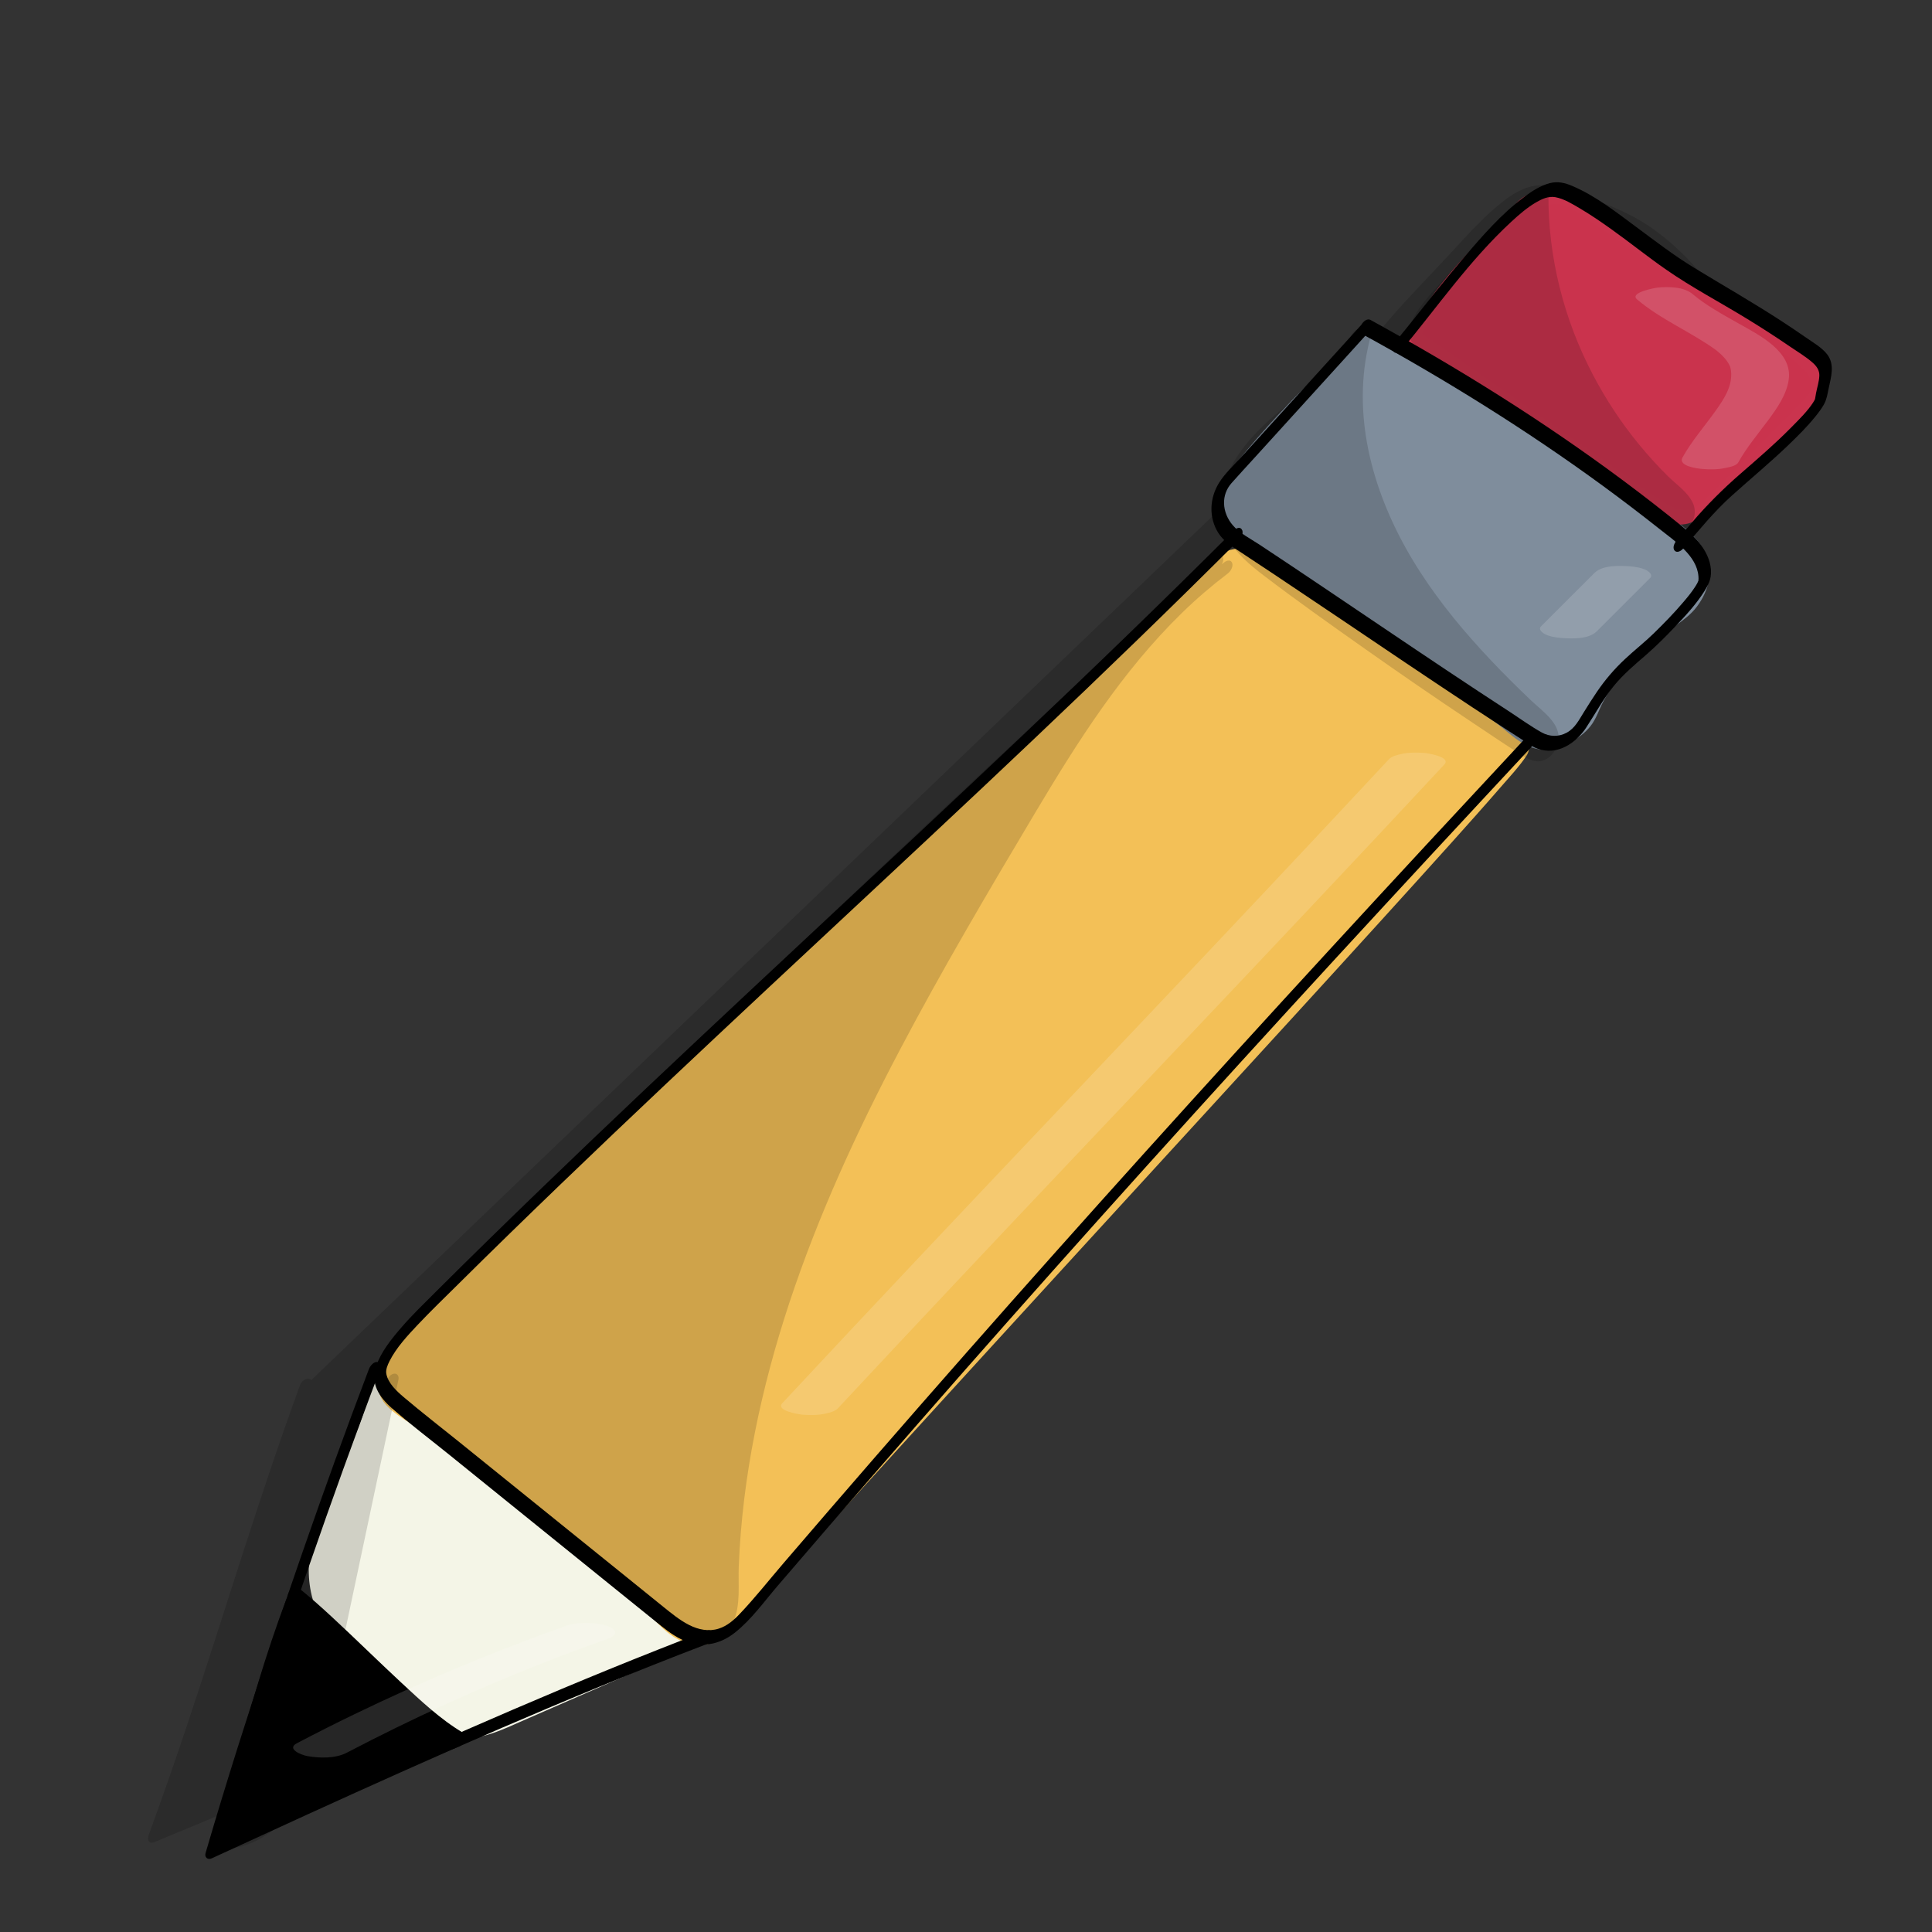 <?xml version="1.0" encoding="utf-8"?>
<!-- Generator: Adobe Adobe Illustrator 24.2.0, SVG Export Plug-In . SVG Version: 6.00 Build 0)  -->
<svg version="1.1" id="Ebene_1" xmlns="http://www.w3.org/2000/svg" xmlns:xlink="http://www.w3.org/1999/xlink" x="0px" y="0px"
	 viewBox="0 0 283.46 283.46" style="enable-background:new 0 0 283.46 283.46;" xml:space="preserve">
<rect x="0" y="0" width="283.46" height="283.46" fill="#333333" stroke="none"/>
<style type="text/css">
	.st0{opacity:0.161;}
	.st1{fill:#F4F5E7;}
	.st2{fill:#F3C057;}
	.st3{fill:#7F8D9C;}
	.st4{fill:#CA334D;}
	.st5{fill:#CA344E;}
	.st6{opacity:0.149;}
	.st7{fill:#FFFFFF;}
</style>
<g>
	<g id="Ebene_8">
		<g class="st0">
			<path d="M44.84,203.28c-8.02,21.84-13.59,42.53-22.21,66.01c29.9-12.23,61.68-27.13,86.14-47.29
				c16.25-13.39,29.33-29.72,42.83-45.55c28.62-33.55,59.63-65.32,92.76-95.05c-4.33-0.48-6-6.07-4.01-9.69
				c1.98-3.62,6.08-5.7,9.82-7.79s7.62-4.78,8.58-8.74c-6.1-9.17-12.17-19.74-22.9-23.8c-11.78-4.46-11.21-6.13-24.7,8.72
				c-1.39,1.53-8.9,9.31-10.78,12.34c-23.11,37.24-15.3,27.7-21.46,22.32"/>
			<g>
				<path d="M44.03,203.21c-6.14,16.74-11.17,33.8-16.84,50.68c-1.72,5.13-3.51,10.24-5.37,15.33c-0.23,0.63-0.03,1.39,0.82,1.05
					c17.4-7.12,34.59-14.77,50.94-23.82c16.34-9.04,31.8-19.51,45.09-32.23c13.79-13.19,25.5-28.07,37.88-42.38
					c12.83-14.83,26.13-29.3,39.88-43.4c13.78-14.14,28.01-27.89,42.67-41.24c1.83-1.66,3.66-3.32,5.5-4.97
					c0.39-0.35,1.21-1.77,0.19-1.91c-3.44-0.48-4.88-4.24-4.2-7.11c0.89-3.73,5.37-5.97,8.59-7.76c3.44-1.92,7.01-4.02,9.1-7.32
					c0.5-0.79,0.9-1.65,1.18-2.53c0.33-1.06-0.03-1.46-0.62-2.36c-1.07-1.63-2.14-3.27-3.22-4.89c-4.22-6.31-9.03-12.85-16.11-16.62
					c-2.69-1.43-5.71-2.49-8.6-3.53c-1.73-0.62-3.56-1.2-5.45-0.98c-1.96,0.23-3.66,1.31-5.12,2.48c-2.71,2.15-5.02,4.75-7.33,7.25
					c-4.06,4.4-8.39,8.68-12.04,13.39c-2.43,3.14-4.31,6.69-6.37,10.04c-1.83,2.99-3.65,5.98-5.47,8.96
					c-1.18,1.93-2.35,3.86-3.56,5.77c-0.42,0.66-0.83,1.31-1.27,1.95c-0.15,0.23-0.31,0.46-0.47,0.68
					c-0.07,0.11-0.15,0.21-0.23,0.32c0.2-0.27-0.05,0.06-0.09,0.12c-0.12,0.15-0.25,0.3-0.37,0.45c-0.05,0.06-0.1,0.11-0.15,0.16
					c-0.2,0.22,0.19-0.18-0.01,0.01c-0.22,0.21-0.06,0.03-0.05,0.06c0.01,0.07,0.08,0-0.04,0.01c0.2-0.03,0.1-0.05,0.13,0
					c-0.08-0.16-0.23-0.31-0.32-0.46c-0.06-0.11-0.12-0.23-0.28-0.58c-0.15-0.31-0.29-0.63-0.45-0.94c-0.36-0.73-0.77-1.43-1.3-2.07
					c-0.29-0.35-0.61-0.68-0.95-0.98c-0.85-0.75-2.27,1.18-1.58,1.79c0.56,0.5,1.05,1.06,1.46,1.67c0.37,0.55,0.64,1.08,0.83,1.49
					c0.31,0.65,0.6,1.82,1.37,2.15c1.18,0.49,2.32-1.11,2.87-1.84c1.76-2.34,3.22-4.88,4.73-7.35c3.15-5.15,6.28-10.3,9.44-15.44
					c1.47-2.39,2.9-4.66,4.74-6.82c1.75-2.04,3.58-4.03,5.41-6c3.6-3.86,6.99-8,11.02-11.5c1.21-1.05,2.57-2.14,4.2-2.54
					c1.37-0.33,2.79-0.07,4.11,0.33c2.02,0.61,3.96,1.46,5.91,2.22c3.05,1.18,5.84,2.62,8.36,4.63c5.29,4.2,9.06,9.85,12.66,15.32
					c0.9,1.37,1.79,2.74,2.7,4.1c-0.03-0.23-0.07-0.46-0.1-0.68c-0.94,3.54-4.56,5.78-7.71,7.55c-3.18,1.79-6.54,3.51-8.92,6.23
					c-2.01,2.29-3.04,5.1-2.46,8.05c0.5,2.56,2.26,4.86,5.15,5.26c0.06-0.64,0.13-1.27,0.19-1.91
					c-14.68,13.18-28.95,26.75-42.79,40.71c-13.82,13.94-27.19,28.25-40.11,42.92c-12.57,14.27-24.29,29.24-37.59,42.94
					c-12.93,13.32-27.83,24.47-44.14,33.98c-16.11,9.4-33.18,17.3-50.5,24.55c-2.12,0.89-4.25,1.77-6.37,2.64
					c0.27,0.35,0.55,0.7,0.82,1.05c6.24-17.03,11.41-34.36,17.15-51.53c1.62-4.85,3.3-9.68,5.06-14.48
					C46.19,201.86,44.46,202.05,44.03,203.21L44.03,203.21z"/>
			</g>
		</g>
	</g>
	<g id="Ebene_3">
		<g>
			<g>
				<path d="M41.83,236.8c-2.74,11.37-6.3,22.55-10.65,33.47c-0.24,0.6-0.01,1.43,0.82,1.05c10.9-5.01,21.8-10.02,32.7-15.03
					c0.51-0.23,1.31-1.37,0.77-1.87c-7.08-6.69-14.16-13.37-21.24-20.06c-0.82-0.77-2.26,1.15-1.58,1.79
					c7.08,6.69,14.16,13.37,21.24,20.06c0.26-0.62,0.51-1.25,0.77-1.87c-10.9,5.01-21.8,10.02-32.7,15.03
					c0.27,0.35,0.55,0.7,0.82,1.05c4.42-11.1,8.04-22.48,10.82-34.04c0.11-0.45-0.12-0.95-0.68-0.86
					C42.35,235.62,41.95,236.31,41.83,236.8L41.83,236.8z"/>
			</g>
		</g>
	</g>
	<g id="Ebene_4">
		<g>
			<path class="st1" d="M55.1,203.28c-0.75,5.74-3.99,10.89-6.35,16.23s-3.83,11.61-1.06,16.78c2.05,3.83,6.06,6.37,9.15,9.53
				c3.15,3.22,5.96,7.49,10.6,8.07c2.79,0.35,5.52-0.79,8.08-1.91c8.34-3.64,16.67-7.29,25.01-10.93
				c-16.01-10.9-30.9-23.21-44.42-36.72"/>
			<g>
				<path class="st1" d="M54.21,203.49c-0.89,6.44-4.81,11.94-7.09,17.96c-2.12,5.62-3,12.16,0.81,17.35
					c1.76,2.4,4.19,4.28,6.42,6.29c2.08,1.88,3.79,4.04,5.77,6c1.82,1.81,3.96,3.44,6.65,3.86c3.58,0.55,7.02-1.22,10.14-2.58
					c7.88-3.44,15.76-6.89,23.64-10.33c0.62-0.27,1.33-1.52,0.62-2c-12.45-8.48-24.23-17.8-35.2-27.9
					c-3.09-2.84-6.11-5.74-9.07-8.69c-0.79-0.79-2.24,1.13-1.58,1.79c10.58,10.56,21.98,20.41,34.11,29.41
					c3.43,2.55,6.92,5.03,10.46,7.44c0.21-0.67,0.41-1.34,0.62-2c-6.71,2.93-13.42,5.87-20.13,8.8c-1.67,0.73-3.35,1.47-5.02,2.2
					c-1.59,0.69-3.2,1.37-4.93,1.67c-2.96,0.51-5.57-0.62-7.7-2.47c-2.01-1.74-3.58-3.86-5.46-5.71c-2.05-2.03-4.4-3.78-6.37-5.88
					c-2.04-2.18-3.42-4.72-3.72-7.63c-0.31-2.94,0.29-5.9,1.27-8.69c2.29-6.53,6.59-12.37,7.54-19.29
					C56.21,201.53,54.35,202.47,54.21,203.49L54.21,203.49z"/>
			</g>
		</g>
	</g>
	<g id="Ebene_5">
		<g>
			<path class="st2" d="M178.11,82.79c-38.74,36.77-77.19,71.47-114.48,109.53c-2.25,2.3-7.43,7.7-7.23,10.81
				c0.21,3.31,6.73,5.44,9.24,7.78c10.81,10.08,18.2,14.83,30.56,25.18c1,0.83,5.87,8.29,12.35,1.03
				c34.6-38.73,115.12-125.3,114.94-126.97c-0.14-1.34-0.97-2.65-2.17-3.4c-11.02-6.87-20.4-16.98-32.22-23.35
				c-3.72-2.01-9.5-3.27-11.48,0.28"/>
			<g>
				<path class="st2" d="M177.86,81.96c-8.35,7.93-16.75,15.81-25.16,23.69c-8.3,7.78-16.61,15.54-24.9,23.33
					c-8.27,7.77-16.52,15.56-24.72,23.4c-8.26,7.91-16.47,15.87-24.58,23.91c-4.09,4.05-8.15,8.12-12.19,12.21
					c-2.93,2.97-5.98,5.9-8.4,9.27c-1.03,1.43-2.05,3.06-2.35,4.78c-0.27,1.55,0.31,2.9,1.49,4c1.33,1.26,2.99,2.17,4.58,3.11
					c0.78,0.46,1.56,0.91,2.3,1.43c0.85,0.59,1.57,1.33,2.33,2.02c6.8,6.22,14.17,11.83,21.42,17.59c2.07,1.64,4.12,3.3,6.15,4.98
					c1.04,0.86,1.92,1.71,2.84,2.66c1.95,2.02,4.67,3.7,7.69,2.72c3.37-1.1,5.52-4.29,7.73-6.74c1.92-2.14,3.84-4.27,5.77-6.4
					c4.37-4.84,8.75-9.67,13.14-14.49c4.81-5.29,9.64-10.57,14.46-15.85c5.06-5.53,10.12-11.06,15.18-16.59
					c5.01-5.47,10.01-10.93,15.02-16.4c4.76-5.19,9.51-10.39,14.26-15.58c4.21-4.61,8.43-9.23,12.63-13.86
					c3.47-3.82,6.93-7.64,10.38-11.48c2.45-2.73,4.89-5.46,7.29-8.23c1.27-1.46,2.64-2.92,3.72-4.52c1.03-1.52,0.06-3.46-1.22-4.61
					c-0.86-0.78-1.97-1.34-2.94-2c-1.03-0.69-2.05-1.41-3.05-2.14c-2.03-1.48-4.01-3.03-5.97-4.59c-3.96-3.17-7.85-6.41-11.97-9.41
					c-2.05-1.49-4.15-2.92-6.34-4.24c-1.87-1.13-3.77-2.23-5.89-2.88c-3.47-1.07-7.61-1.08-9.58,2.29
					c-0.21,0.36-0.48,1.11,0.03,1.38c0.49,0.27,1.09-0.32,1.3-0.67c0.8-1.36,2.56-1.59,4.09-1.49c1.91,0.13,3.76,0.73,5.44,1.55
					c4.38,2.13,8.37,5.07,12.18,7.98c3.96,3.02,7.75,6.22,11.67,9.28c1.89,1.48,3.82,2.93,5.8,4.3c1.85,1.28,4.46,2.34,5.03,4.61
					c0.09,0.37,0,0.46,0.09,0.12c0.05-0.19,0.12-0.35,0.06-0.21c0.11-0.26,0.18-0.3,0.04-0.1c-0.06,0.08-0.12,0.17-0.18,0.26
					c-0.1,0.16,0.24-0.31,0.07-0.1c-0.05,0.06-0.09,0.12-0.14,0.18c-0.52,0.67-1.06,1.32-1.61,1.97c-1.97,2.33-4,4.61-6.04,6.89
					c-3.03,3.4-6.08,6.78-9.14,10.16c-3.85,4.25-7.71,8.5-11.58,12.74c-4.46,4.89-8.93,9.78-13.41,14.67
					c-4.8,5.25-9.61,10.5-14.42,15.75c-4.96,5.42-9.92,10.83-14.88,16.25c-4.84,5.29-9.68,10.58-14.51,15.88
					c-4.52,4.95-9.03,9.91-13.53,14.87c-3.98,4.39-7.96,8.79-11.92,13.2c-0.87,0.97-1.73,1.93-2.6,2.9
					c-1.21,1.35-2.48,2.84-4.38,3.33c-2.74,0.71-5.05-1.22-6.69-3.03c-1.07-1.18-2.36-2.15-3.6-3.17c-1.93-1.58-3.87-3.14-5.83-4.69
					c-3.5-2.77-7.04-5.5-10.52-8.3c-3.64-2.93-7.18-5.96-10.6-9.11c-1.33-1.22-2.71-2.19-4.29-3.11c-1.54-0.9-3.23-1.78-4.47-3.03
					c-1.05-1.06-1.34-2.08-0.78-3.43c0.66-1.58,1.79-3,2.89-4.33c2.82-3.38,6.07-6.45,9.18-9.59c7.88-7.95,15.86-15.82,23.91-23.62
					c7.96-7.72,15.99-15.37,24.06-23c8.1-7.65,16.23-15.27,24.37-22.88c8.14-7.62,16.29-15.24,24.4-22.88
					c3.97-3.74,7.94-7.48,11.89-11.24c0.39-0.37,0.83-0.98,0.63-1.53C178.81,81.59,178.2,81.63,177.86,81.96L177.86,81.96z"/>
			</g>
		</g>
	</g>
	<g id="Ebene_6">
		<g>
			<path class="st3" d="M199.02,50.92c-6.49,5.55-12.42,11.68-17.68,18.27c-1.31,1.65-2.65,3.52-2.42,5.56
				c0.26,2.3,2.39,3.97,4.37,5.37c11.97,8.54,24.59,16.18,36.56,24.71c2.47,1.76,4.71,4.51,7.76,3.98c2.51-0.43,5.14-1.94,5.99-4.18
				c2.45-6.39,8.89-11.51,13.07-14.46c1.95-1.37,3.23-3.68,3.26-5.96c0.03-2.94-2.61-5.22-5.07-7.06
				c-14.08-10.54-29.07-20.02-44.79-28.31"/>
			<g>
				<path class="st3" d="M198.77,50.1c-5.11,4.38-9.9,9.1-14.27,14.13c-1.11,1.28-2.2,2.57-3.25,3.88
					c-0.99,1.23-1.96,2.47-2.61,3.89c-0.6,1.3-0.85,2.78-0.45,4.16c0.38,1.3,1.28,2.39,2.31,3.3c2.44,2.17,5.35,3.95,8.07,5.8
					c2.95,2.01,5.92,3.99,8.9,5.96c5.96,3.94,11.96,7.83,17.83,11.89c1.41,0.98,2.84,1.94,4.22,2.97c1.11,0.83,2.12,1.78,3.27,2.57
					c1,0.69,2.19,1.28,3.46,1.32c1.35,0.05,2.75-0.42,3.94-0.98c1.22-0.58,2.35-1.42,3.17-2.46c0.85-1.08,1.21-2.35,1.84-3.54
					c1.28-2.45,3.11-4.63,5.12-6.6c1.75-1.71,3.69-3.26,5.69-4.72c1.1-0.8,2.14-1.58,2.95-2.66c0.88-1.16,1.51-2.5,1.76-3.9
					c0.51-2.8-0.8-5.15-2.9-7.08c-2.33-2.14-5.06-3.94-7.64-5.8c-11.14-8-22.83-15.35-34.96-21.99c-1.49-0.82-3-1.62-4.5-2.42
					c-0.91-0.48-2.18,1.57-1.27,2.05c11.51,6.08,22.64,12.78,33.3,20.08c2.71,1.85,5.39,3.75,8.03,5.67
					c2.3,1.67,4.88,3.29,6.69,5.45c0.82,0.98,1.5,2.11,1.55,3.38c0.05,1.24-0.39,2.51-1.15,3.52c-0.69,0.92-1.67,1.53-2.6,2.21
					c-0.9,0.66-1.79,1.34-2.64,2.05c-4.06,3.34-7.78,7.31-9.72,12.09c-0.84,2.06-3.62,3.65-6,3.44c-2.49-0.22-4.37-2.48-6.2-3.83
					c-5.36-3.95-11.02-7.59-16.6-11.27c-5.66-3.73-11.33-7.43-16.88-11.29c-1.3-0.9-2.61-1.8-3.88-2.74
					c-1.09-0.81-2.16-1.69-2.88-2.83c-1.7-2.69,0.71-5.22,2.4-7.3c3.96-4.84,8.28-9.42,12.94-13.69c1.15-1.05,2.31-2.08,3.5-3.09
					c0.41-0.35,0.83-1,0.63-1.53C199.72,49.71,199.13,49.79,198.77,50.1L198.77,50.1z"/>
			</g>
		</g>
	</g>
	<g id="Ebene_7">
		<g>
			<path class="st4" d="M207.28,50.3c3.18-8.25,10.08-13.78,16.03-20.17c0.9-0.97,3.72-0.99,5.07-1.18c1.5-0.21,2.9,0.67,4.12,1.51
				c10.12,6.93,20.24,13.86,30.35,20.79c1.94,1.33,4.1,3.09,3.82,5.32c-0.16,1.34-1.2,2.43-2.18,3.42c-4.5,4.53-9,9.07-13.5,13.6
				c-1.04,1.05-2.21,2.16-3.72,2.34c-1.67,0.2-3.21-0.79-4.57-1.74c-11.83-8.26-23.66-16.52-35.49-24.79"/>
			<g>
				<path class="st5" d="M208.08,50.37c1.55-3.96,4.08-7.42,6.98-10.62c1.45-1.6,2.98-3.15,4.51-4.69c0.68-0.68,1.35-1.36,2.02-2.05
					c0.37-0.37,0.73-0.75,1.09-1.13c0.18-0.19,0.36-0.38,0.54-0.57c0.12-0.13,0.24-0.25,0.36-0.38c0.21-0.21,0.24-0.25,0.09-0.12
					c0.63-0.42,1.57-0.49,2.32-0.58c0.87-0.11,1.89-0.31,2.77-0.22c1.16,0.12,2.18,0.84,3.09,1.46c1.18,0.8,2.35,1.61,3.52,2.41
					c4.43,3.03,8.85,6.06,13.28,9.09c4.52,3.09,9.05,6.17,13.55,9.28c1.46,1.01,3.53,2.44,3.57,4.31c0.02,0.97-0.73,1.73-1.39,2.41
					c-0.95,0.98-1.92,1.94-2.89,2.91c-3.72,3.75-7.4,7.53-11.16,11.24c-0.67,0.66-1.41,1.36-2.37,1.62
					c-1.23,0.33-2.45-0.22-3.47-0.83c-2.29-1.37-4.41-3.04-6.59-4.55c-10.02-7-20.05-14-30.07-21c-0.8-0.56-2.13,1.46-1.27,2.05
					c9.62,6.72,19.24,13.43,28.86,20.15c2.36,1.65,4.7,3.34,7.09,4.95c2,1.34,4.26,2.09,6.49,0.73c1.02-0.62,1.85-1.46,2.67-2.29
					c0.99-1,1.98-2,2.98-3c2.02-2.04,4.04-4.07,6.07-6.11c1.03-1.04,2.06-2.08,3.09-3.11c0.92-0.92,1.88-1.82,2.64-2.86
					c1.34-1.86,1.56-4.06,0.15-5.94c-1.42-1.88-3.74-3.16-5.69-4.49c-2.39-1.64-4.79-3.28-7.18-4.92
					c-4.79-3.28-9.58-6.56-14.36-9.84c-2.38-1.63-4.7-3.4-7.18-4.89c-0.99-0.59-2.11-1.05-3.31-0.96c-0.92,0.07-1.85,0.17-2.77,0.3
					c-0.87,0.12-1.77,0.31-2.52,0.76c-0.93,0.56-1.63,1.55-2.37,2.31c-1.61,1.66-3.25,3.28-4.86,4.93
					c-3.23,3.33-6.31,6.87-8.44,10.93c-0.54,1.03-1.02,2.07-1.44,3.14c-0.15,0.39-0.21,1.07,0.37,1.15
					C207.4,51.47,207.93,50.78,208.08,50.37L208.08,50.37z"/>
			</g>
		</g>
	</g>
	<g id="Ebene_2_1_">
		<g>
			<g>
				<path d="M199.64,47.76c-4.66,5.14-9.33,10.27-13.99,15.41c-1.2,1.32-2.4,2.64-3.6,3.96c-1.09,1.19-2.36,2.36-3.2,3.72
					c-1.39,2.24-1.53,5.08-0.1,7.34c0.81,1.28,2.1,2.05,3.37,2.89c1.64,1.08,3.27,2.17,4.91,3.25c3.25,2.17,6.49,4.35,9.73,6.53
					c6.43,4.34,12.85,8.68,19.32,12.95c1.61,1.06,3.23,2.12,4.85,3.17c0.76,0.5,1.53,0.99,2.3,1.48c0.75,0.48,1.49,1.07,2.35,1.38
					c2.9,1.08,5.66-0.84,7.13-3.07c1.34-2.04,2.5-4.2,4.05-6.11c1.41-1.74,3.13-3.17,4.83-4.65c1.48-1.29,2.86-2.68,4.2-4.09
					c1.53-1.6,3.06-3.27,4.24-5.12c0.42-0.67,0.82-1.39,0.95-2.16c0.23-1.4-0.25-2.86-1-4.07c-0.81-1.31-1.98-2.36-3.19-3.35
					c-1.41-1.15-2.84-2.28-4.28-3.4c-11.5-8.94-23.82-16.95-36.61-24.19c-1.6-0.91-3.21-1.8-4.82-2.69
					c-0.9-0.49-2.18,1.56-1.27,2.05c12.28,6.72,24.16,14.1,35.36,22.29c2.83,2.07,5.61,4.19,8.35,6.36c2.24,1.78,5.43,3.88,5.67,6.9
					c0.02,0.21,0.02,0.42,0,0.62c-0.02,0.15,0.06-0.12-0.06,0.16c-0.1,0.24-0.02,0.07-0.1,0.23c-0.11,0.2-0.22,0.39-0.35,0.58
					c-0.49,0.76-1.07,1.47-1.66,2.16c-1.38,1.63-2.88,3.17-4.42,4.67c-1.35,1.31-2.84,2.47-4.21,3.76
					c-1.55,1.45-2.89,3.02-4.07,4.75c-0.67,0.98-1.3,1.99-1.93,3c-0.7,1.11-1.29,2.36-2.53,3.03c-1.16,0.63-2.5,0.61-3.65-0.03
					c-1.61-0.9-3.13-2-4.67-3.01c-12.37-8.04-24.47-16.43-36.76-24.56c-1.32-0.87-2.91-1.66-3.92-2.85
					c-0.77-0.91-1.24-2.02-1.27-3.18c-0.03-1.1,0.34-2.12,1.08-2.97c1.09-1.24,2.22-2.44,3.33-3.67c4.5-4.95,9-9.9,13.5-14.86
					c1.03-1.14,2.07-2.28,3.1-3.42c0.32-0.35,0.67-1.08,0.32-1.51C200.53,47.04,199.91,47.46,199.64,47.76L199.64,47.76z"/>
			</g>
		</g>
		<g>
			<g>
				<path d="M205.7,51.29c5.22-6.3,9.95-13.13,16.03-18.75c1.12-1.03,2.3-2.07,3.64-2.85c0.88-0.51,1.81-0.94,2.82-0.76
					c1.28,0.23,2.51,1,3.6,1.64c1.61,0.95,3.14,2,4.65,3.08c2.71,1.93,5.29,4.02,8.03,5.92c3.77,2.62,7.93,4.8,11.86,7.21
					c2.12,1.3,4.21,2.64,6.25,4.04c1.13,0.77,2.38,1.51,3.39,2.41c0.6,0.53,1,1.14,0.96,1.93c-0.04,0.84-0.32,1.68-0.48,2.51
					c-0.05,0.27-0.09,0.54-0.14,0.81c-0.04,0.25,0.01,0-0.01,0.06c-0.03,0.09-0.15,0.31-0.04,0.11c-0.08,0.15-0.17,0.3-0.27,0.45
					c-0.78,1.2-2.04,2.47-3.15,3.59c-2.38,2.41-4.96,4.62-7.52,6.85c-2.55,2.22-4.87,4.53-7.04,7.07c-0.75,0.88-1.51,1.77-2.27,2.65
					c-0.31,0.36-0.68,1.08-0.32,1.51c0.36,0.44,0.99,0.03,1.26-0.28c2.3-2.66,4.49-5.39,7.14-7.77c2.79-2.51,5.68-4.9,8.38-7.5
					c1.35-1.3,2.69-2.63,3.86-4.08c0.47-0.58,0.93-1.18,1.29-1.83c0.4-0.74,0.5-1.47,0.67-2.28c0.34-1.67,0.96-3.51-0.21-5.04
					c-0.77-0.99-1.99-1.69-3.03-2.41c-1.16-0.81-2.34-1.6-3.53-2.38c-4.24-2.77-8.66-5.29-12.99-7.93
					c-2.98-1.82-5.69-3.91-8.48-5.98c-2.92-2.16-5.94-4.55-9.35-6c-1.08-0.46-2.14-0.73-3.31-0.42c-1.42,0.37-2.68,1.21-3.81,2.06
					c-3.29,2.46-6.03,5.61-8.64,8.67c-2.9,3.39-5.64,6.89-8.43,10.36c-0.57,0.71-1.14,1.41-1.72,2.11c-0.3,0.37-0.68,1.07-0.32,1.51
					C204.79,52,205.44,51.6,205.7,51.29L205.7,51.29z"/>
			</g>
		</g>
		<g>
			<g>
				<path d="M180.93,77.92c-10.17,10.17-20.54,20.17-31,30.08c-10.41,9.86-20.9,19.63-31.39,29.42c-10.5,9.8-21,19.61-31.38,29.52
					c-5.17,4.94-10.32,9.9-15.43,14.9c-2.61,2.55-5.2,5.11-7.78,7.68c-1.71,1.71-3.46,3.39-5.03,5.21c-1.5,1.73-3.06,3.66-3.77,5.82
					c-0.8,2.44,0.46,4.41,2.36,6.07c2.64,2.31,5.47,4.45,8.21,6.66c2.92,2.36,5.84,4.72,8.76,7.08c5.8,4.68,11.59,9.36,17.39,14.05
					c1.44,1.16,2.88,2.32,4.31,3.48c1.2,0.97,2.4,1.97,3.82,2.65c2.72,1.32,5.51,0.83,7.81-0.99c2.45-1.94,4.33-4.61,6.33-6.93
					c2.27-2.65,4.55-5.3,6.83-7.94c4.51-5.23,9.04-10.45,13.59-15.66c8.9-10.19,17.88-20.33,26.92-30.42
					c9.05-10.1,18.15-20.15,27.31-30.16c9.46-10.34,18.97-20.63,28.51-30.9c2.43-2.61,4.86-5.23,7.29-7.84
					c0.32-0.35,0.67-1.09,0.32-1.51c-0.36-0.44-0.98-0.02-1.26,0.28c-9.55,10.25-19.07,20.51-28.54,30.82
					c-9.07,9.86-18.09,19.76-27.06,29.71c-8.87,9.84-17.68,19.72-26.43,29.66c-8.96,10.17-17.84,20.4-26.66,30.68
					c-2.12,2.47-4.15,5.05-6.4,7.42c-0.85,0.9-1.86,1.8-3.11,2.19c-1.46,0.47-2.98,0.15-4.31-0.52c-1.41-0.71-2.62-1.72-3.83-2.69
					c-1.4-1.13-2.79-2.25-4.18-3.38c-2.83-2.29-5.66-4.58-8.5-6.86c-5.71-4.61-11.42-9.22-17.13-13.83
					c-2.77-2.24-5.6-4.42-8.31-6.72c-1.03-0.88-2.23-2-2.5-3.34c-0.13-0.65,0.17-1.33,0.46-1.91c1-1.97,2.6-3.7,4.13-5.32
					c1.91-2.02,3.92-3.96,5.9-5.92c5.01-4.97,10.07-9.89,15.16-14.79c10.16-9.78,20.45-19.44,30.76-29.08
					c10.32-9.64,20.67-19.26,30.95-28.93c10.23-9.63,20.4-19.33,30.4-29.17c2.48-2.44,4.94-4.88,7.4-7.33
					c0.33-0.33,0.66-1.1,0.32-1.51C181.81,77.18,181.21,77.63,180.93,77.92L180.93,77.92z"/>
			</g>
		</g>
		<g>
			<g>
				<path d="M54.14,200.84c-3.38,8.89-6.61,17.84-9.73,26.82c-3.32,9.55-6.51,19.13-9.55,28.76c-1.62,5.14-3.19,10.29-4.7,15.46
					c-0.18,0.61,0.3,1.05,0.91,0.77c18.84-8.67,37.7-17.3,56.93-25.2c5.19-2.13,10.4-4.21,15.65-6.21c0.91-0.35,1.37-2.49-0.04-1.95
					c-19.09,7.28-37.74,15.52-56.28,23.94c-5.44,2.47-10.87,4.97-16.3,7.46c0.3,0.26,0.61,0.51,0.91,0.77
					c2.71-9.28,5.63-18.51,8.67-27.7c3.12-9.44,6.37-18.84,9.75-28.2c1.76-4.87,3.55-9.73,5.39-14.57c0.15-0.39,0.22-1.07-0.37-1.15
					C54.82,199.74,54.3,200.43,54.14,200.84L54.14,200.84z"/>
			</g>
		</g>
		<g>
			<path d="M43.09,233.92c6.69,5.25,17.88,17.6,24.26,21.34c-11.33,4.43-23,10.62-35.25,15.41c5.1-19.79,9.39-32.42,10.65-35.74"/>
			<g>
				<path d="M42.45,234.95c3.32,2.61,6.31,5.58,9.34,8.47c3.3,3.16,6.58,6.34,10.09,9.3c1.52,1.28,3.09,2.54,4.82,3.57
					c0.21-0.67,0.41-1.34,0.62-2c-11.97,4.7-23.28,10.71-35.25,15.41c0.3,0.26,0.61,0.51,0.91,0.77
					c2.77-10.73,5.74-21.44,9.32-31.96c0.4-1.17,0.8-2.34,1.24-3.5c0.15-0.39,0.22-1.07-0.37-1.15c-0.56-0.08-1.09,0.61-1.24,1.01
					c-2.97,7.83-5.24,15.92-7.49,23.94c-1.13,4.02-2.21,8.04-3.25,12.08c-0.16,0.64,0.28,1.01,0.91,0.77
					c11.97-4.7,23.28-10.71,35.25-15.41c0.6-0.24,1.35-1.57,0.62-2c-3.39-2.01-6.28-4.77-9.11-7.39c-3.42-3.18-6.74-6.45-10.16-9.62
					c-1.61-1.49-3.25-2.96-4.98-4.33C42.98,232.31,41.63,234.3,42.45,234.95L42.45,234.95z"/>
			</g>
		</g>
	</g>
	<g id="Ebene_9">
		<g class="st6">
			<g>
				<path d="M227.32,28.96c0.99,0,1.96-2.17,0.87-2.17C227.21,26.79,226.23,28.96,227.32,28.96L227.32,28.96z"/>
			</g>
		</g>
		<g class="st6">
			<path d="M226.25,29.09c-0.09,16.4,7.38,32.71,20.15,43.99c1.12,0.99,2.09,3.05,0.62,3.5c-0.67,0.21-1.36-0.21-1.92-0.61
				c-11.72-8.23-23.44-16.45-35.16-24.68c-0.96-0.68-2-1.46-2.22-2.57c-0.23-1.18,0.55-2.31,1.31-3.28
				c5.08-6.45,11.08-12.27,17.81-17.24"/>
			<g>
				<path d="M225.34,29.56c-0.05,15.02,6.06,29.97,16.85,41.13c0.61,0.63,1.23,1.25,1.87,1.86c0.69,0.65,1.51,1.26,2.1,2
					c0.21,0.26,0.4,0.54,0.53,0.84c0.05,0.12,0.09,0.58,0.18,0.67c0.13-0.18,0.26-0.36,0.39-0.54c-0.2,0.05-0.39,0.04-0.58-0.04
					c-0.21-0.06-0.41-0.2-0.59-0.31c-0.58-0.36-1.13-0.78-1.68-1.17c-3.97-2.78-7.93-5.57-11.9-8.35c-3.97-2.78-7.93-5.57-11.9-8.35
					c-1.98-1.39-3.97-2.78-5.95-4.18c-0.9-0.63-1.8-1.27-2.7-1.9c-0.93-0.65-2.02-1.27-2.76-2.12c-0.77-0.9-0.61-1.73,0.04-2.64
					c0.66-0.94,1.44-1.83,2.19-2.72c1.51-1.79,3.09-3.53,4.75-5.21c3.37-3.43,7.04-6.59,10.95-9.48c0.43-0.31,0.82-1.02,0.63-1.53
					c-0.19-0.53-0.76-0.4-1.13-0.12c-3.76,2.78-7.28,5.82-10.57,9.08c-1.61,1.59-3.15,3.24-4.63,4.94c-1.43,1.65-3.12,3.36-4.08,5.3
					c-0.46,0.92-0.73,1.96-0.42,2.96c0.28,0.92,1.02,1.61,1.79,2.2c2.02,1.56,4.2,2.97,6.3,4.44c4.24,2.97,8.47,5.95,12.71,8.92
					c4.24,2.97,8.47,5.95,12.71,8.92c1.08,0.76,2.16,1.52,3.24,2.28c0.82,0.58,1.78,1.44,2.9,1.27c1.93-0.3,2.48-2.43,1.8-3.9
					c-0.74-1.61-2.42-2.71-3.68-3.96c-1.5-1.48-2.91-3.04-4.24-4.66c-2.6-3.17-4.85-6.59-6.73-10.17
					c-4.3-8.18-6.58-17.28-6.55-26.39c0-0.52-0.47-0.72-0.93-0.5C225.7,28.36,225.34,29.02,225.34,29.56L225.34,29.56z"/>
			</g>
		</g>
		<g class="st6">
			<path d="M199,49.39c-2.12,5.34-7.56,8.77-12.06,12.64c-4.49,3.86-8.5,9.57-6.48,14.95c1.13,3.03,3.94,5.2,6.63,7.2
				c12.04,8.92,24.37,17.48,36.98,25.68c0.65,0.42,1.39,0.87,2.18,0.76c1.15-0.16,1.74-1.49,1.46-2.54
				c-0.28-1.05-1.14-1.87-1.96-2.63c-8.09-7.53-15.76-15.66-20.87-25.19s-7.47-20.68-4.58-30.99"/>
			<g>
				<path d="M198.19,49.32c-1.84,4.49-6.17,7.51-9.93,10.57c-3.99,3.25-7.83,7.19-8.98,12.17c-0.54,2.33-0.28,4.72,0.85,6.86
					c1.18,2.23,3.22,3.94,5.25,5.49c4.86,3.71,9.88,7.26,14.89,10.79c5.09,3.59,10.22,7.12,15.41,10.58c2.6,1.74,5.2,3.5,7.85,5.18
					c1,0.63,2.14,1.05,3.28,0.45c1.04-0.55,1.69-1.7,1.84-2.78c0.34-2.5-2.34-4.27-4-5.85c-2.04-1.94-4.04-3.92-5.96-5.96
					c-3.81-4.03-7.35-8.29-10.32-12.89c-5.95-9.19-9.69-20.18-8.03-30.98c0.2-1.31,0.49-2.62,0.84-3.9
					c0.12-0.45-0.13-0.95-0.68-0.86c-0.6,0.1-0.97,0.79-1.11,1.28c-2.76,10.03-0.78,20.71,3.82,30c4.66,9.4,11.84,17.45,19.55,24.81
					c0.94,0.9,1.93,1.77,2.85,2.69c0.44,0.44,1.73,1.77,1.17,2.46c-0.56,0.69-2.56-0.91-3.02-1.21c-1.25-0.82-2.5-1.64-3.74-2.46
					c-4.98-3.29-9.92-6.64-14.81-10.05c-4.93-3.44-9.82-6.93-14.67-10.48c-3.87-2.84-9.35-6.03-9.69-11.12
					c-0.31-4.7,3.4-8.81,6.91-11.76c3.67-3.08,7.71-5.89,10.38-9.82c0.66-0.97,1.21-2.01,1.64-3.08c0.16-0.39,0.21-1.07-0.37-1.15
					C198.86,48.22,198.35,48.92,198.19,49.32L198.19,49.32z"/>
			</g>
		</g>
		<g class="st6">
			<path d="M178.56,82.48c-39.44,36.17-78.24,72.94-116.38,110.31c-2.26,2.22-4.67,4.76-4.64,7.82c0.03,3.46,3.13,6.13,5.99,8.34
				c12.66,9.8,25.32,19.6,37.98,29.4c0.88,0.68,1.89,1.4,3.03,1.33c2.27-0.15,2.86-2.98,2.86-5.1c0.04-20,5.39-39.76,13.24-58.38
				s18.15-36.24,28.5-53.76c8.42-14.26,17.22-28.86,30.78-39.12"/>
			<g>
				<path d="M178.31,81.66c-10.61,9.73-21.18,19.51-31.7,29.33c-10.48,9.78-20.91,19.61-31.3,29.48
					c-10.42,9.9-20.8,19.85-31.12,29.83c-5.13,4.96-10.24,9.93-15.35,14.91c-2.53,2.47-5.09,4.93-7.59,7.42
					c-2.03,2.02-4.09,4.39-4.53,7.22c-0.43,2.76,0.85,5.23,2.81,7.23c2.23,2.28,4.98,4.15,7.52,6.12c5.81,4.5,11.62,9,17.43,13.49
					c2.86,2.22,5.72,4.43,8.58,6.65c1.47,1.14,2.95,2.28,4.42,3.42c1.36,1.05,2.69,2.2,4.12,3.16c1.12,0.75,2.47,1.13,3.76,0.54
					c1.09-0.5,1.81-1.5,2.25-2.53c1.09-2.51,0.67-5.48,0.78-8.12c0.52-13.16,3.29-26.19,7.45-38.75
					c4.22-12.73,9.86-25.02,16.16-36.97c6.25-11.87,13.1-23.47,19.99-35.03c6.14-10.29,12.65-20.57,21.42-29.13
					c2.11-2.06,4.37-4,6.74-5.8c0.42-0.32,0.82-1.02,0.63-1.53c-0.19-0.53-0.76-0.4-1.13-0.12c-9.72,7.38-17.1,16.99-23.5,26.95
					c-3.28,5.1-6.33,10.32-9.4,15.53c-3.41,5.79-6.8,11.59-10.09,17.44c-6.51,11.6-12.64,23.41-17.65,35.64
					c-4.98,12.15-8.89,24.74-10.94,37.62c-1.02,6.37-1.56,12.79-1.6,19.22c-0.01,0.97-0.04,2.05-0.49,2.95
					c-0.49,0.99-1.66,0.84-2.55,0.36c-1.47-0.79-2.74-2-4.03-3c-1.43-1.11-2.86-2.22-4.29-3.32c-5.72-4.43-11.44-8.86-17.17-13.29
					c-2.82-2.18-5.64-4.36-8.45-6.54c-2.62-2.03-5.44-3.96-7.84-6.22c-1.92-1.81-3.72-4.2-3.06-6.87c0.66-2.67,3.25-4.77,5.2-6.67
					c5.06-4.95,10.12-9.89,15.2-14.82c10.09-9.79,20.22-19.54,30.4-29.24c10.21-9.74,20.47-19.44,30.77-29.09
					s20.65-19.27,31.05-28.84c2.53-2.33,5.06-4.66,7.59-6.98c0.4-0.36,0.83-0.98,0.63-1.53C179.26,81.28,178.66,81.34,178.31,81.66
					L178.31,81.66z"/>
			</g>
		</g>
		<g class="st6">
			<path d="M55.29,202.67c-9.6,21.87-17.2,44.5-22.7,67.57c4.26,0.15,8.17-2.57,10.39-5.97c2.23-3.39,3.09-7.39,3.92-11.29
				c3.56-16.78,7.12-33.57,10.67-50.35"/>
			<g>
				<path d="M54.48,202.6c-7.51,17.13-13.8,34.71-18.83,52.61c-1.42,5.06-2.74,10.14-3.96,15.24c-0.07,0.3,0.01,0.86,0.45,0.87
					c4.54,0.1,8.5-2.59,10.98-5.96c2.9-3.94,3.85-8.76,4.83-13.37c2.24-10.55,4.47-21.11,6.71-31.66c1.27-5.97,2.53-11.94,3.8-17.92
					c0.09-0.45-0.11-0.95-0.68-0.86c-0.58,0.09-1.01,0.79-1.11,1.28c-2.12,9.99-4.23,19.98-6.35,29.96
					c-1.07,5.04-2.14,10.09-3.21,15.14c-0.96,4.52-1.59,9.27-3.48,13.55c-1.79,4.05-5.59,7.78-10.61,7.66
					c0.15,0.29,0.3,0.58,0.45,0.87c4.28-17.92,9.82-35.57,16.6-52.8c1.91-4.86,3.92-9.69,6.02-14.48c0.17-0.39,0.2-1.07-0.37-1.15
					C55.15,201.5,54.65,202.2,54.48,202.6L54.48,202.6z"/>
			</g>
		</g>
	</g>
	<g id="Ebene_10">
		<g class="st6">
			<g>
				<path class="st7" d="M240.18,43.92c3.51,2.98,7.86,4.75,11.59,7.44c0.27,0.2-0.22-0.18,0.03,0.03c0.07,0.06,0.15,0.12,0.22,0.18
					c0.16,0.14,0.32,0.28,0.48,0.42c0.31,0.29,0.6,0.6,0.84,0.94c0.11,0.15,0.21,0.3,0.3,0.46c0.04,0.06,0.23,0.48,0.14,0.24
					c0.15,0.38,0.21,0.79,0.22,1.19c0.07,2.01-1.11,3.79-2.25,5.4c-1.63,2.29-3.52,4.44-4.89,6.89c-0.71,1.28,2.16,1.64,2.96,1.7
					c1.08,0.08,2.21,0.09,3.27-0.14c0.57-0.12,1.65-0.29,1.95-0.83c1.23-2.2,2.87-4.15,4.38-6.18c1.32-1.78,2.72-3.78,3.02-5.98
					c0.56-4.11-4.3-6.49-7.46-8.28c-2.29-1.29-4.76-2.65-6.61-4.23c-1.29-1.1-3.57-1.14-5.21-0.97
					C242.73,42.26,239.03,42.93,240.18,43.92L240.18,43.92z"/>
			</g>
		</g>
		<g class="st6">
			<g>
				<path class="st7" d="M233.94,84.06c-2.61,2.61-5.22,5.22-7.84,7.83c-0.41,0.4,0.09,0.86,0.43,1.07
					c0.67,0.41,1.76,0.58,2.53,0.64c1.54,0.12,4.04,0.21,5.21-0.97c2.61-2.61,5.22-5.22,7.84-7.83c0.41-0.4-0.09-0.86-0.43-1.07
					c-0.67-0.41-1.76-0.58-2.53-0.64C237.61,82.98,235.12,82.89,233.94,84.06L233.94,84.06z"/>
			</g>
		</g>
		<g class="st6">
			<g>
				<path class="st7" d="M203.74,111.44c-11.78,12.65-23.65,25.24-35.55,37.8c-11.3,11.94-22.63,23.86-33.91,35.83
					c-6.52,6.91-13.01,13.84-19.49,20.79c-1.04,1.12,2.44,1.66,2.96,1.7c1.08,0.08,2.21,0.09,3.27-0.14
					c0.68-0.15,1.47-0.31,1.95-0.83c11.4-12.23,22.88-24.4,34.38-36.55c11.42-12.06,22.85-24.1,34.23-36.18
					c6.8-7.21,13.58-14.44,20.33-21.69c1.04-1.12-2.44-1.66-2.96-1.7c-1.08-0.08-2.21-0.09-3.27,0.14
					C205.01,110.76,204.22,110.92,203.74,111.44L203.74,111.44z"/>
			</g>
		</g>
		<g class="st6">
			<g>
				<path class="st7" d="M50.89,257.15c9.61-5.03,19.4-9.5,29.37-13.39c2.9-1.13,5.83-2.22,8.77-3.26c0.38-0.14,1.24-0.45,1.24-0.98
					c0-0.52-0.86-0.86-1.24-0.98c-1.78-0.56-4.21-0.63-5.99,0c-10.59,3.76-20.96,8.09-31.02,12.96c-2.84,1.37-5.66,2.8-8.45,4.26
					c-1.63,0.85,0.71,1.75,1.52,1.89C46.9,257.97,49.23,258.02,50.89,257.15L50.89,257.15z"/>
			</g>
		</g>
	</g>
</g>
</svg>
